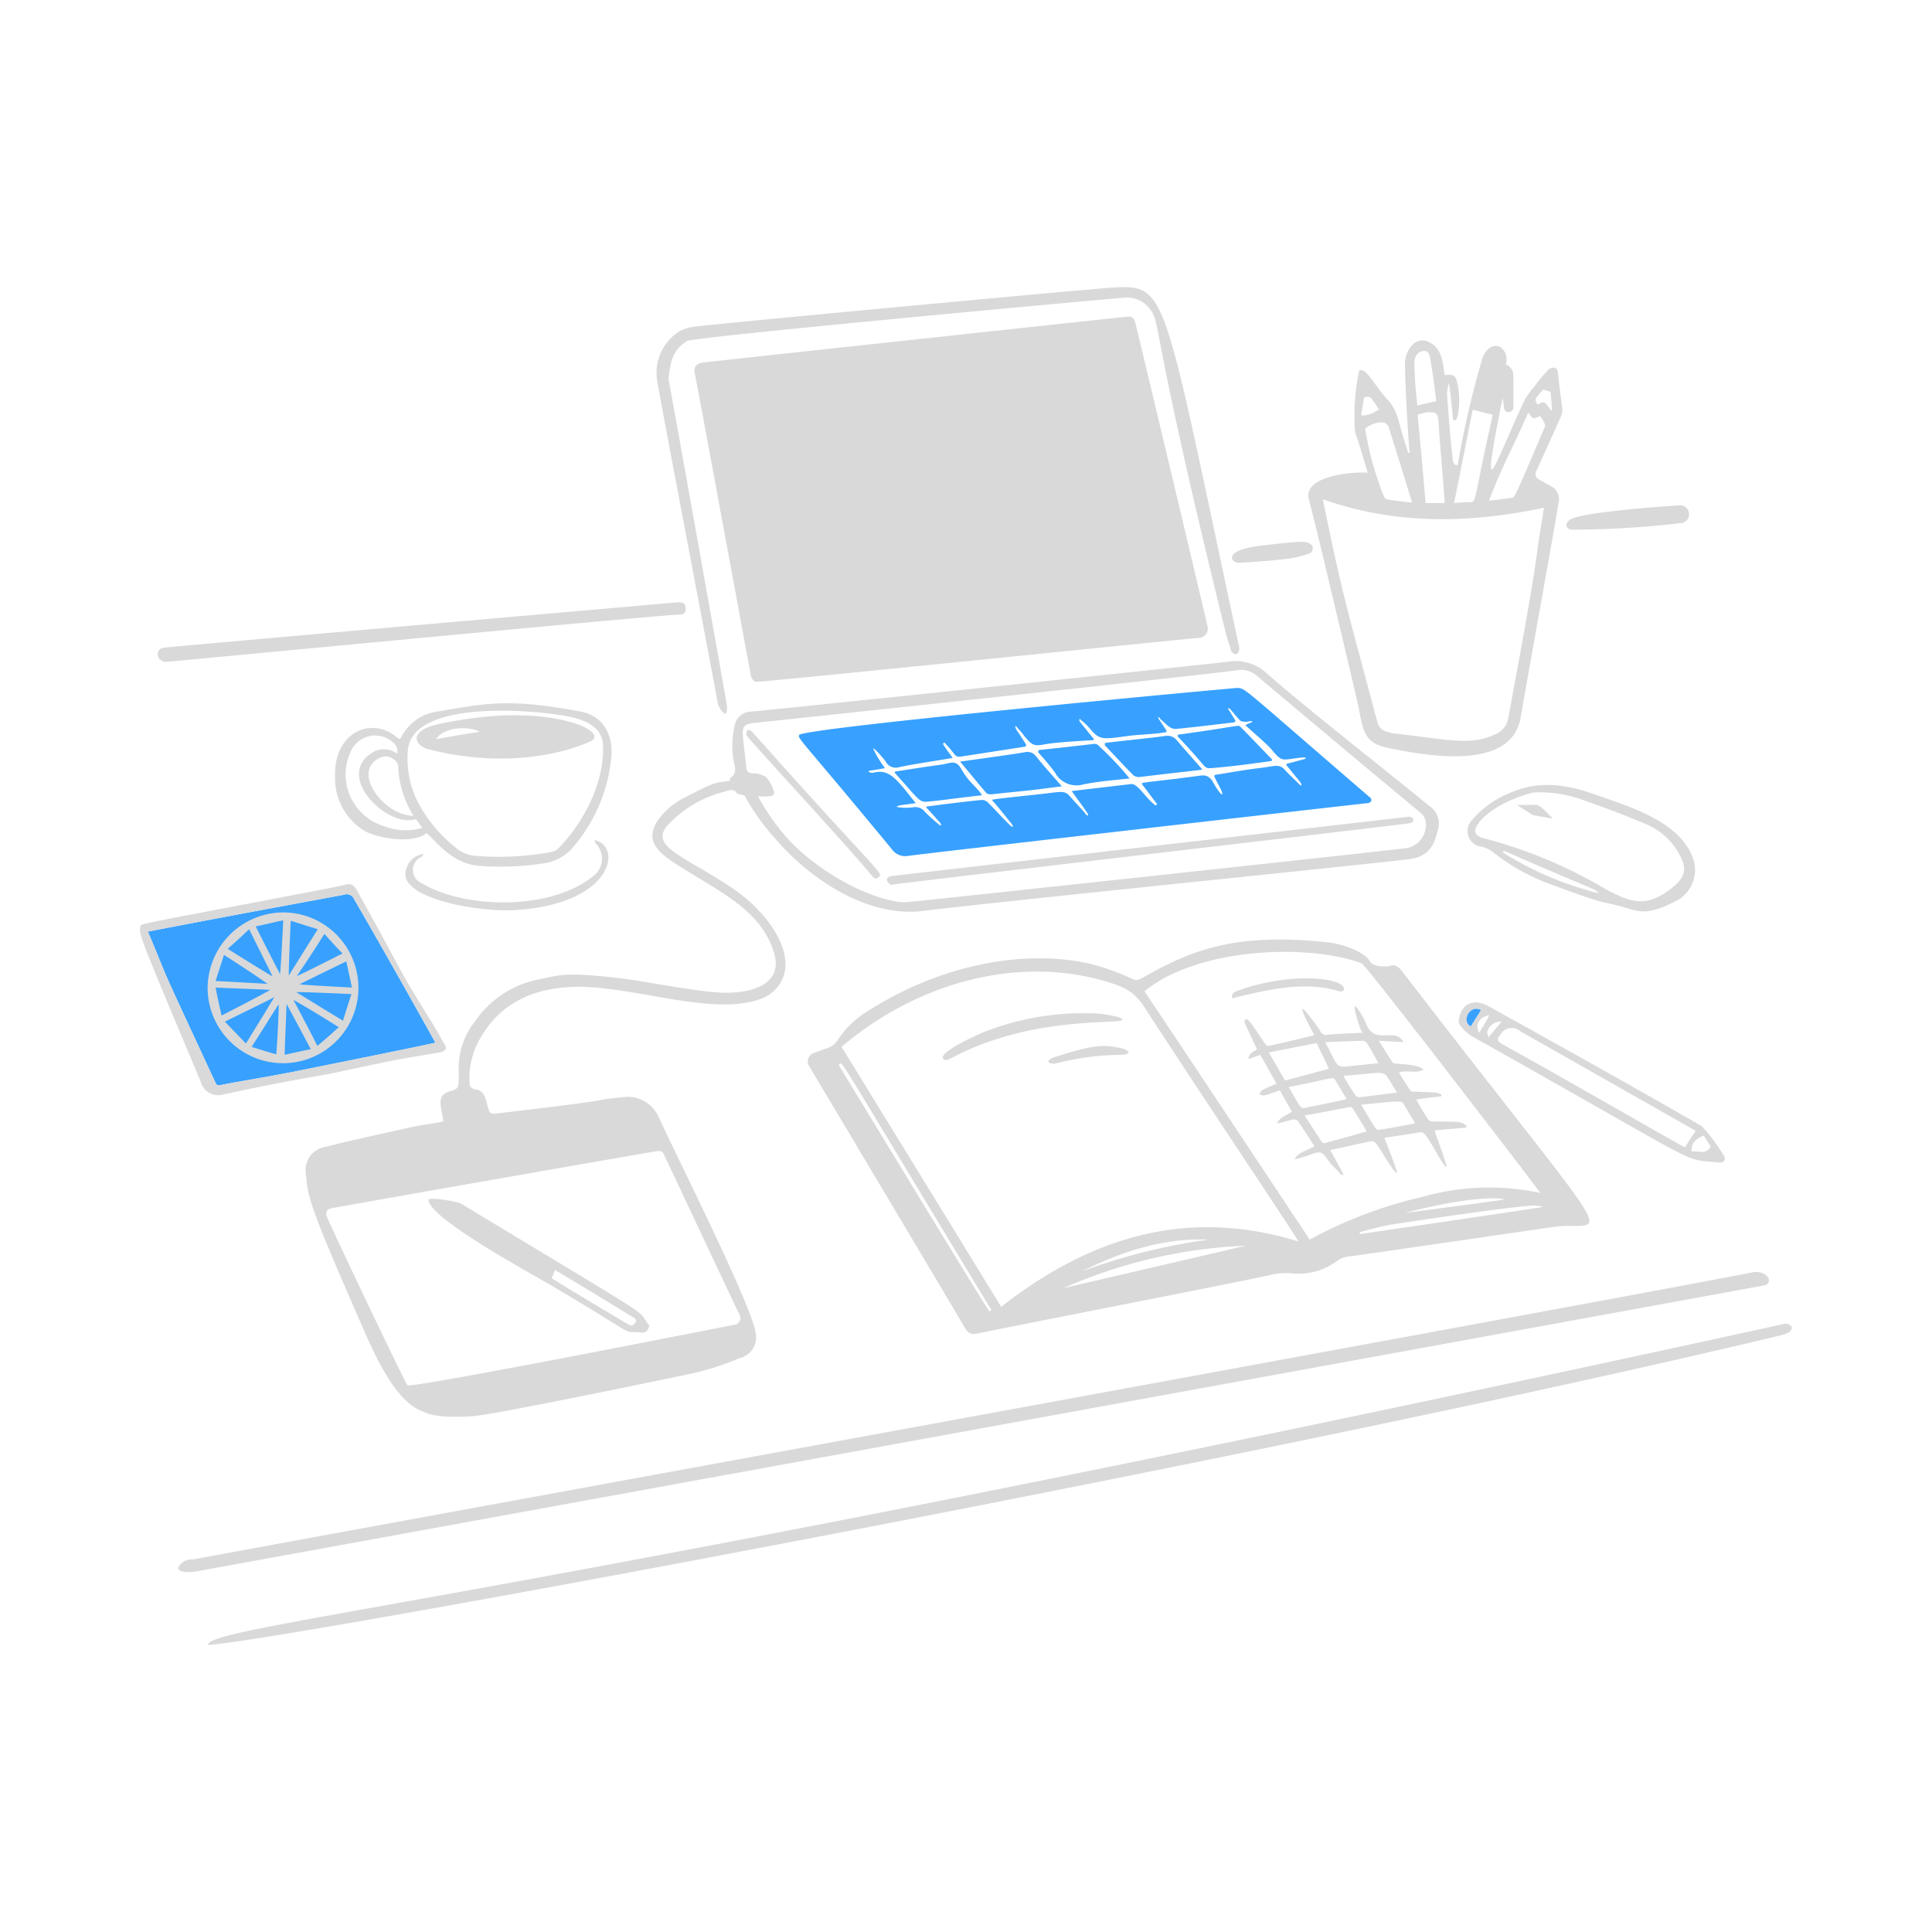 <svg xmlns="http://www.w3.org/2000/svg" viewBox="0 0 200 200" height="400" width="400" style="background-color: #333333"><g transform="matrix(0.9,0,0,0.9,10,10)"><defs></defs><path d="M38.974,108.817c-.061-.1-5.5-9.892-9.343-16.484A.927.927,0,0,0,28.45,91.8c-7.145,1.332-13.293,2.45-22.551,4.242,2.868,6.811.5,1.742,7.732,17.289.107.269.214.483.59.376,2.739-.537,5.478-.958,8.215-1.5C26.949,111.3,37.953,109.085,38.974,108.817Z" fill="#38a1ff"></path><path d="M75.86,67.313c-.214,0-.538-.376-.59-.645-.333-1.716-6.291-34.146-6.443-34.685-.228-.8.106-1.3.966-1.4,3-.349,46.175-5,48.646-5.262.536-.056.867.051,1.02.644.455,1.766,7.724,32.325,8.322,34.954a1.077,1.077,0,0,1-1.02,1.342C124.613,62.426,76.612,67.366,75.86,67.313Z" fill="#d9d9d9"></path><path d="M39.886,117.837c-.238-1.664-.837-2.926.645-3.382,1.137-.351,1.127-.323,1.127-2.255a8.69,8.69,0,0,1,1.879-5.853A11.59,11.59,0,0,1,51,101.515c2.448-.516,3.066-.84,9.611-.054,2.3.276,8.666,1.564,11.6,1.611C75.821,103.13,79,101.86,77.9,98.4c-1.506-4.763-5.929-6.766-10.685-9.772-2.387-1.509-4.358-2.862-2.631-5.423a8.283,8.283,0,0,1,3.168-2.631c3.506-1.838,3.356-1.611,5.1-1.88,0-.107,0-.322.107-.375.7-.537.475-1.18.322-1.826a10.307,10.307,0,0,1,.161-4.349,1.906,1.906,0,0,1,1.772-1.4C77.527,70.564,128,65.272,130.144,65a5.263,5.263,0,0,1,4.456,1.342c4.822,4.245,13.945,11.335,18.685,15.249a2.413,2.413,0,0,1,.967,2.846c-.227.663-.428,2.943-3.276,3.275-8.645,1.008-44.072,4.548-56,5.96-6.275.742-12.845-3.569-16.913-8.323a25.139,25.139,0,0,1-3.437-4.778c-.107-.322-.81-.274-.966-.43-.376-.591-.859-.376-1.342-.215A13.287,13.287,0,0,0,65.605,83.9c-1.986,2.419,2.111,3.509,7.517,7.141,2.96,1.988,6.189,5.551,6.121,8.966a4.269,4.269,0,0,1-2.416,3.6c-5.677,2.51-15.627-1.629-22.551-1.181-4.3.277-7.869,1.946-10.094,5.8a9.039,9.039,0,0,0-1.289,5.1c0,.43.107.752.644.859,1.021.108,1.192.964,1.4,1.772.284,1.124.271,1.1,1.4.967,15.852-1.852,9.5-1.384,14.658-1.88a3.937,3.937,0,0,1,3.6,2.2c2.372,5.181,10.993,22.259,11.222,25.074a2.437,2.437,0,0,1-1.88,2.792,32.137,32.137,0,0,1-6.282,1.933c-.118.028-21.033,4.411-24.269,4.725-.968.094-4.349.269-5.745-.483-3.336-1.043-5.837-6.978-7.248-10.2-6.18-14.113-6.08-14.5-6.336-17.342a2.655,2.655,0,0,1,2.094-2.9c3.27-.826,6.546-1.522,9.826-2.255C38.074,118.118,39.691,118.033,39.886,117.837Zm-12.94,10.041a.654.654,0,0,0-.483.913c1.673,3.778,8.967,19.007,9.289,19.436.4.4,37.586-6.957,37.692-6.98a.768.768,0,0,0,.537-1.073c-1.772-3.68-8.269-17.558-8.8-18.632a.63.63,0,0,0-.591-.268C60.4,121.972,32.53,126.858,26.946,127.878ZM76.075,80.467a24.408,24.408,0,0,0,4.188,5.692c5.164,4.9,11.014,6.64,12.886,6.5,1.717-.131,53.427-5.725,57.183-6.174a2.688,2.688,0,0,0,2.524-2.255,1.835,1.835,0,0,0-.537-1.826c-6.256-5.175-12.526-10.452-18.739-15.678a2.775,2.775,0,0,0-2.362-.752c-3.749.553-50.254,5.506-55.572,6.068-1.833.193-1.356.685-.913,5.154.048.484.322.644.8.644a2.534,2.534,0,0,1,1.45.43,3.716,3.716,0,0,1,.859,1.5c.215.43,0,.7-.483.7A5.144,5.144,0,0,1,76.075,80.467Z" fill="#d9d9d9"></path><path d="M146.2,43.258c-.483-1.611-.913-3.168-1.45-4.671a24.4,24.4,0,0,1,.483-7.087c.8-.4,1.858,1.889,3.276,3.382,1.124,1.184,1.288,2.685,1.718,4.081.215.7.429,1.342.644,2.04a.2.2,0,0,0,.161-.054c-.107-.7-.537-7.624-.537-10.2,0-1.6,1.209-3.253,2.739-2.524,1.467.7,1.59,2.167,1.825,3.812,1.128-.107,1.269,0,1.5,1.128a9.168,9.168,0,0,1,0,3.544c-.111.442-.255.624-.537.483-.108-1.4-.43-4.242-.484-4.242a8.448,8.448,0,0,0-.214,1.128q.242,3.785.644,7.57c0,.15.146.921.591.7A108.271,108.271,0,0,1,159.3,30.426c.27-1.051,1.02-2.035,2.094-1.665a1.729,1.729,0,0,1,.752,1.772c0,.107-.054.161-.054.269a1.329,1.329,0,0,1,.859,1.342c.027,1.236.027,2.415,0,3.651a.542.542,0,0,1-1.074.054,7.954,7.954,0,0,0-.161-1.182c-2.821,14.106-.81,7.261,2.577.161a7.552,7.552,0,0,1,1.074-1.449,11.979,11.979,0,0,1,1.4-1.718.99.99,0,0,1,.752-.484c.483,0,.544.322.59.806.129,1.34.323,2.631.484,3.973.089.448-.063.641-3.007,7.141-.218.482,0,.744.376.967.435.26.913.537,1.342.751a1.672,1.672,0,0,1,.859,1.88c-.422,2.694-3.961,22.221-4.349,24.644-.947,5.907-9.578,4.792-15.41,3.544-2.929-.626-2.723-2.4-3.436-5.476-.386-1.663-4.79-20.415-5.53-23.088C138.749,43.851,143.673,43.122,146.2,43.258Zm20.3,4.027c-8.591,1.826-17.075,1.987-25.451-.966,2.326,11.627,3.42,14.793,6.229,25.5.348,1.329,1.19,1.159,1.664,1.4,6.469.7,8.985,1.5,11.866.161a2.4,2.4,0,0,0,1.557-1.879C166.308,50.4,165.1,55.38,166.494,47.285Zm-20.565-8.967A35.61,35.61,0,0,0,148.077,46a.792.792,0,0,0,.269.322c.966.161,1.932.268,2.953.376-.162-.649-2.653-8.6-2.685-8.7C148.131,36.761,145.715,38.05,145.929,38.318Zm20.135-1.557c-.268.054-.538.275-.805.215-.216-.048-.376-.376-.591-.644-1.45,3.382-3.221,6.6-4.51,10.148.966-.108,1.772-.215,2.577-.322.391,0,.439-.236,3.812-8.108C166.731,37.683,166.363,37.26,166.064,36.761Zm-7.785-.751c-.752,3.7-1.4,7.141-2.148,10.738.752-.053,1.235-.107,1.772-.107.89,0,.384.023,2.684-10.041C159.782,36.386,159.03,36.224,158.279,36.01Zm-3.222,10.738c-.339-4.742-.572-6.939-.7-9.128-.068-1.18-.215-1.4-1.45-1.288a9.129,9.129,0,0,0-.966.268c.322,3.383.644,6.766.913,10.148Zm-.966-11.7c-.215-1.664-.42-3.438-.752-5.154-.208-1.075-1.289-.537-1.45-.269a1.711,1.711,0,0,0-.322,1.02c.086,3.606.322,3.946.322,4.886C152.641,35.365,153.285,35.2,154.091,35.043Zm-6.605.913c-1.02-1.557-1.02-1.557-1.718-1.342-.322,2.416-.537,2.04.161,2.04A3.461,3.461,0,0,0,147.486,35.956Zm18.256-.537c.752-.429.752-.429,1.5.644h.161q-.079-1.047-.161-2.094a7.736,7.736,0,0,0-.859-.268C165.366,34.828,165.366,34.828,165.742,35.419Z" fill="#d9d9d9"></path><path d="M11.375,169.651a5.558,5.558,0,0,1-1.557,0,.6.6,0,0,1-.429-.376c-.054-.107.161-.322.268-.483a1.818,1.818,0,0,1,1.45-.537c9.416-1.766,162.344-29.7,179.387-33.021,1.578-.308,2.538,1.222,1.289,1.5C190.674,136.987,11.475,169.633,11.375,169.651Z" fill="#d9d9d9"></path><path d="M193.984,141.194a.822.822,0,0,1,1.02.376c-.107.59-.59.7-1.073.859-60.9,14.589-175.6,35.652-181.106,35.652C12.825,175.784,49.128,172.9,193.984,141.194Z" fill="#d9d9d9"></path><path d="M37.953,84.709c-1.5,1.289-5.74.636-7.248-.322a7.071,7.071,0,0,1-3.275-6.175c-.155-5.19,4.251-6.912,7.033-4.564.215.161.43.376.591,0a5.526,5.526,0,0,1,4.4-2.953c5.41-.934,8.154-1.495,16.269.054,2.42.462,3.7,2.523,3.49,5.154a18.566,18.566,0,0,1-4.3,10.309A5.394,5.394,0,0,1,51.377,88.2a32.029,32.029,0,0,1-7.464.268C40.863,88.214,38.972,85.582,37.953,84.709Zm-2.147-9.557a11.23,11.23,0,0,0,.966,5.637,16.353,16.353,0,0,0,4.457,5.531A3.924,3.924,0,0,0,43.7,87.34a33.178,33.178,0,0,0,8.752-.483,1.582,1.582,0,0,0,.752-.484c2.88-2.971,5.211-7.506,5.047-11.758-.093-2.408-2.609-3.139-4.993-3.49C47.942,70.341,36.324,69.814,35.806,75.152Zm8.859-3.813c8.759-.9,14.373,1.824,12.081,2.846-4.084,1.821-10.9,2.871-18.685.859-.807-.208-2.152-1.3-.376-2.309C38.917,72.033,43.161,71.493,44.665,71.339ZM34.571,75.581a1.382,1.382,0,0,0-.161-.966,3.063,3.063,0,0,0-5.262.913A6.2,6.2,0,0,0,33.014,83.9a6.874,6.874,0,0,0,4.456.214c-.268-.376-.537-.7-.752-1.02-3.131,1.114-9.182-4.714-5.261-7.463A2.542,2.542,0,0,1,34.571,75.581Zm1.879,7.141a11.633,11.633,0,0,1-1.772-5.852,1.547,1.547,0,0,0-2.309-.7C29.4,77.818,33.085,82.722,36.45,82.722Zm7.624-9.664c-1.5-.752-4.188-.484-5.047.859C40.745,73.6,42.3,73.326,44.074,73.058Z" fill="#d9d9d9"></path><path d="M72.478,69.89c.215,2.255-.959.321-1.02-.054-.335-2.047-6.674-35.113-6.927-36.887a5.629,5.629,0,0,1,2.524-5.96,5.1,5.1,0,0,1,1.825-.537c1.393-.233,46.392-4.435,48.324-4.51,6.026-.234,5.467.566,14.228,41.451,0,1.128-.847.749-.966.268-.147-.594-.39-1.177-.537-1.771-7.786-31.48-7.684-35.506-8.376-36.78a3.3,3.3,0,0,0-3.275-1.987c-1.611.11-49.563,4.5-50.364,4.994-1.874,1.147-1.9,2.786-2.148,4.295C65.82,32.466,71.941,66.776,72.478,69.89Z" fill="#d9d9d9"></path><path d="M34.141,110.857c-1.23.241-5.8,1.226-6.872,1.45-1.671.349-5.726.945-12.672,2.47a2.091,2.091,0,0,1-2.631-1.5C4.654,95.909,4.9,96.426,5.04,95.447c0-.332-.285-.181,19.49-3.973,1.4-.267,2.795-.524,4.188-.859.646-.155.967.215,1.235.7,6.66,11.988,3.934,7.6,8.913,15.678.43.7.761,1.39,1.181,2.041.275.425.053.747-.375.859C39.3,109.988,35.7,110.552,34.141,110.857Zm4.833-2.04c-.061-.1-5.5-9.892-9.343-16.484A.927.927,0,0,0,28.45,91.8c-7.145,1.332-13.293,2.45-22.551,4.242,2.868,6.811.5,1.742,7.732,17.289.107.269.214.483.59.376,2.739-.537,5.478-.958,8.215-1.5C26.949,111.3,37.953,109.085,38.974,108.817Z" fill="#d9d9d9"></path><path d="M8.208,65c-1.155.231-1.706-1.319-.537-1.611,1.5-.18,57.214-5.06,59.008-5.208.751-.062,1.02.053,1.074.59s-.108.806-.7.806C65.042,59.581,8.525,65,8.208,65Z" fill="#d9d9d9"></path><path d="M175.514,93.192c-3.057-.833-1.343-.007-9.235-2.953a24.769,24.769,0,0,1-5.8-3.436,3.514,3.514,0,0,0-1.235-.537,1.8,1.8,0,0,1-1.074-3.007,11.092,11.092,0,0,1,4.672-3.275c3.125-1.317,6.228-.858,9.288.215,4.569,1.6,10.221,3.264,11.6,7.732a4.021,4.021,0,0,1-1.718,4.4C178.206,94.428,177.186,93.648,175.514,93.192Zm-13.638-6.174a37.685,37.685,0,0,0,10.9,4.617c-.627-.626.706.166-10.524-4.725C161.814,86.619,161.613,86.886,161.876,87.018Zm3.436-6.98c-2.157.5-5.2,1.844-6.443,3.651-.55.8-.324,1.35.645,1.611a54.053,54.053,0,0,1,14.228,5.959c2.464,1.243,4.411,2.294,7.625-.375,1.5-1.244,1.558-2.31.536-3.974a7.764,7.764,0,0,0-3.543-3.167c-2.522-1.078-5.1-2.041-7.732-2.954A14.485,14.485,0,0,0,165.312,80.038Z" fill="#d9d9d9"></path><path d="M156.668,106.455c.107-2.041,1.658-2.836,3.436-1.826.1.059,13.819,7.621,24.538,13.8a21.463,21.463,0,0,1,2.523,3.383c.247.374.126.8-.483.8-4.76-.529-.537,1.148-28.618-14.6C157.581,107.582,156.883,107.153,156.668,106.455Zm27.276,12.51L163.7,107.475a1.457,1.457,0,0,0-2.2.376c-.44.528-.427.8.161,1.127,9.262,5.131,20.807,11.866,21.048,11.866C183.085,120.254,183.461,119.609,183.944,118.965Zm1.718,1.825-.805-1.288c-1.021.429-1.45.966-1.4,1.825C184.212,121.22,185.071,121.757,185.662,120.79Zm-27.6-13.852c.429-.645.805-1.235,1.235-1.88a1.08,1.08,0,0,0-1.5.484C157.42,106.186,157.581,106.723,158.064,106.938Zm2.04,1.288c.537-.7,1.02-1.235,1.5-1.825a1.6,1.6,0,0,0-1.665,1.235C159.943,107.8,160.1,108.065,160.1,108.226Zm-1.074-.537c.484-.8.859-1.4,1.182-2.04-.806.161-1.343.591-1.4,1.289A2.3,2.3,0,0,0,159.03,107.689Z" fill="#d9d9d9"></path><path d="M57.229,85.514c3.262.568,2.333,7.351-9.074,8.054-4.427.273-14.136-1.464-12.457-4.939a2.227,2.227,0,0,1,1.933-1.5.847.847,0,0,1-.376.376,1.64,1.64,0,0,0,.108,2.953c4.834,2.938,14.769,3.256,19.759-.8a2.489,2.489,0,0,0,.429-3.6C57.39,85.944,57.336,85.729,57.229,85.514Z" fill="#d9d9d9"></path><path d="M169.769,49.809c-.78,0-.929-.66-.376-1.074.911-.982,12.571-1.718,12.672-1.718a1.023,1.023,0,0,1,.161,2.04A108.885,108.885,0,0,1,169.769,49.809Z" fill="#d9d9d9"></path><path d="M134.063,51.634c4.2-.479,4.894-.551,5.477-.215a.609.609,0,0,1-.054,1.128,12.129,12.129,0,0,1-2.309.591c-1.877.232-3.812.376-5.745.483C130.627,53.728,129.173,52.192,134.063,51.634Z" fill="#d9d9d9"></path><path d="M150.278,100.763c-.375-.483-.8-1.074-1.61-.752-.161.054-1.788.171-2.2-.537-.773-1.32-3.729-2.1-4.886-2.2-10.976-1.176-15.933,1.062-21.369,4.134-1.047.449-.287.221-3.652-.966-6.488-2.433-17.456-1.888-27.92,4.779a10.934,10.934,0,0,0-3.382,3.275c-.678,1.015-1.191.839-2.685,1.5a1,1,0,0,0-.591,1.557c.859,1.45,16.43,27.545,17.826,29.961.43.752.752.913,1.557.752,2.954-.645,27.835-5.476,33.344-6.658a8.223,8.223,0,0,1,2.684-.269,7.346,7.346,0,0,0,5.262-1.4,2.817,2.817,0,0,1,1.45-.537c2.523-.322,21.853-3.168,23.839-3.436C173.839,129.351,175.871,133.964,150.278,100.763Zm-47.571,38.981c-.4-.4-17.276-28.25-17.343-28.35.469-.469-1-2.45,17.074,27.384C103.015,139.739,103.02,139.431,102.707,139.744Zm8.483-2.685a57.688,57.688,0,0,1,20.994-4.886Zm2.148-1.933c4.671-2.362,9.557-3.865,14.551-3.651A68.073,68.073,0,0,0,113.338,135.126Zm-9.289,4.081q-9.182-14.98-18.363-29.907c9.162-7.8,21.394-10.769,31.733-7.087a5.8,5.8,0,0,1,3.06,2.47c8.846,13.558,16.694,25.209,17.772,27.007C125.419,127.717,114.251,131.207,104.049,139.207Zm35.491-7.732c-6.282-9.45-12.618-19.007-19.007-28.564,6.019-4.982,18.667-5.543,24.967-3.222.477.12,20.142,25.784,20.564,26.417a28.094,28.094,0,0,0-13.692.483A49.818,49.818,0,0,0,139.54,131.475Zm22.443-4.617c-3.7.537-7.624,1.02-11.49,1.557C155.648,127.019,160.48,126.428,161.983,126.858Zm-16.644,3.973a.322.322,0,0,1-.054-.215c1.235-.322,2.524-.7,3.866-.913,2.706-.411,13.382-2.021,16.161-2.147a3.983,3.983,0,0,1,1.074.161C159.3,128.791,152.319,129.811,145.339,130.831Z" fill="#d9d9d9"></path><path d="M158.064,106.938c-1.1-.49-.177-2.559,1.181-1.88C158.869,105.7,158.44,106.293,158.064,106.938Z" fill="#38a1ff"></path><path d="M63.565,141.355c-.108.59-.431.87-.967.805-2.531-.307.778,1.15-10.04-5.262-2.821-1.672-14.39-7.907-14.39-10.04.263-.263,3.286.2,3.759.483C65.857,141.795,61.847,139.208,63.565,141.355Zm-11.222-5.477c.271.271,5.263,3.243,8.859,5.369.373.221.537.054.752-.214.215-.323,0-.482-.268-.645-1.01-.613-7.035-4.3-8.967-5.423A8.045,8.045,0,0,1,52.343,135.878Z" fill="#d9d9d9"></path><path d="M131.271,68.011c.982.151.3-.236,15.088,12.51.558.372.149.752-.215.752-2.04.214-50.632,5.749-52.833,6.067a1.88,1.88,0,0,1-1.826-.752c-10.5-12.733-10.836-12.7-10.685-13.155C81.223,72.587,131.153,67.992,131.271,68.011ZM90.68,77.246c-.645.107-1.128.214-1.665.268-.483.108-.054.269.269.269,1.911-.531,2.729.727,4.939,3.49-.751.107-1.342.161-1.933.268-.537.215-.053.161,0,.215a7.1,7.1,0,0,0,1.557,0,1.4,1.4,0,0,1,1.45.537,20.536,20.536,0,0,0,1.611,1.449c.161.108.322.215.161-.161-.537-.59-1.02-1.181-1.611-1.771a.1.1,0,0,1,.054-.162c.859-.107,4.51-.59,6.389-.751a1.13,1.13,0,0,1,.7.376c1.383,1.383,3.252,3.55,2.685,2.416-.752-.913-1.5-1.879-2.309-2.792.215-.108,1.721-.247,5.853-.7,1.88-.2,2.482-.441,3.06.215.6.686,1.235,1.342,1.826,2.04.268.429.483.215.161-.161-.537-.806-1.128-1.557-1.718-2.416,2.308-.269,4.564-.537,6.872-.806.8,0,1.732,1.763,2.792,2.47l.161-.161c-.59-.752-1.127-1.5-1.718-2.255-.151-.3-.19-.112,6.282-.967.753-.1,1.235-.214,1.772.537.967,1.719,1.4,1.987,1.02,1.021-.161-.269-.537-1.021-.751-1.45a.181.181,0,0,1,.161-.269c.859-.107,3.008-.527,4.939-.751,1.773-.206,2.314-.541,2.953.161.487.534,1.021,1.02,1.558,1.557.375.429.536.322.214-.161l-1.5-1.826a.15.15,0,0,1,.107-.268l1.826-.483c.429-.108.215-.215-.054-.215-2.511.228-2.311.682-3.651-.913-.588-.7-2.685-2.47-3.007-2.792a4.906,4.906,0,0,1,.537-.269c.376-.107.376-.268-.161-.161a1.731,1.731,0,0,1-.913-.053c-.107-.054-.912-1.02-1.181-1.343-.322-.268-.322-.107-.161.108l.7,1.127a.181.181,0,0,1-.161.269c-2.255.268-4.457.537-6.658.751-.717,0-1-.485-1.772-1.127-.215-.376-.376-.215-.107.107.268.376.483.752.752,1.128.107.215.053.268-.054.268-1.02.215-3.061.264-4.3.43-3.115.418-3.283.49-4.51-.967a7.144,7.144,0,0,0-.913-.859c-.161-.214-.268-.053-.161.161.484.591,1.074,1.343,1.611,1.987a.1.1,0,0,1-.054.161c-.805.054-4.133.217-5.584.483-1.18.217-1.4.161-2.308-.912a6.96,6.96,0,0,0-.806-.967c-.376-.483-.268-.107-.161.161.376.537.752,1.128,1.128,1.718a.2.2,0,0,1-.108.269c-2.47.376-4.875.76-7.3,1.127-.887.135-.579-.2-1.987-1.61l-.161.161c.323.537.7,1.02,1.128,1.61-2.094.376-4.135.641-6.175,1.074a1.314,1.314,0,0,1-1.557-.7c-1.342-1.664-1.557-1.557-1.342-1.288A12.42,12.42,0,0,0,90.68,77.246Z" fill="#38a1ff"></path><path d="M91.324,90.669c-.1-.1-.956-.755.107-1.02,2.2-.269,57.183-6.551,59.545-6.819.463,0,.786.569.054.751C145.371,84.312,92.461,90.441,91.324,90.669Z" fill="#d9d9d9"></path><path d="M75.538,73.219c14.691,16.5,15.038,16.035,14.39,16.591-.376.322-.641-.057-.859-.322-2.807-3.42-14.336-15.838-14.336-16.055C74.733,73.272,74.729,72.309,75.538,73.219Z" fill="#d9d9d9"></path><path d="M98.733,110.374c-.622.319-1.222.677-1.4.215-.214-.857,4.316-2.828,4.779-3.007a31.163,31.163,0,0,1,13.262-2.094,15.6,15.6,0,0,1,2.309.43C120,107.073,108.936,105.146,98.733,110.374Z" fill="#d9d9d9"></path><path d="M118.117,109.515c1.288.537.053.7-.162.7a31.188,31.188,0,0,0-7.731,1.02c-.161.054-1.45-.107-.215-.7C114.8,109,115.858,108.994,118.117,109.515Z" fill="#d9d9d9"></path><path d="M140.077,120.737c-.644-1.02-1.289-1.987-1.933-2.953a.813.813,0,0,0-.644-.108c-.541.149-1.128.322-1.719.43.323-.752,1.074-.913,1.719-1.343-.484-.805-.913-1.61-1.4-2.469-1.936.7-1.82.664-2.363.483.326-.489-.247-.3,1.987-1.235-.645-1.128-1.235-2.2-1.88-3.329-.429.161-.859.322-1.342.483,0-.751.644-.8.967-1.127-.484-1.02-.967-2.041-1.45-3.115.054-.053.026-.878.859.269,1.4,1.926,1.528,2.47,1.933,2.47,1.772-.376,3.49-.806,5.262-1.235-1.826-3.329-2.094-4.457.644-.537a.753.753,0,0,0,.913.483c1.287-.125,2.577-.161,3.973-.215a5.161,5.161,0,0,1-.429-1.02c-1.4-4.349.751-.322.751-.268.988,2.964,3.381.464,4.4,2.362-.859-.053-1.772-.107-2.846-.161.591.913,1.074,1.718,1.611,2.524.126.251,2.758.019,3.544.8-.913.483-1.826,0-2.846.322.43.7.859,1.4,1.343,2.094.053.108.322.108.536.108.806.053,1.558.053,2.363.107a3.008,3.008,0,0,1,.644.215c0,.39.318.082-2.9.59.483.806.913,1.611,1.45,2.363.279.28,1.2.086,3.382.215.211,0,1.2.352.913.644-1.181.107-2.363.215-3.6.322a7.523,7.523,0,0,0,.375,1.181c1.4,3.866,1.343,4.027-.7.484-.4-.535-.75-1.45-1.288-1.45-1.4.215-2.739.43-4.188.644.376.913,1.074,2.739,1.288,3.437.484,1.288-.322.107-.375.053-1.362-1.928-1.759-3.114-2.363-3.114-1.611.322-3.168.7-4.779,1.02.484.859.913,1.665,1.343,2.47.376.591-.054.483-.269.161-.322-.376-.7-.7-1.02-1.074-.374-.431-.7-1.127-1.127-1.235-.567-.188-1.183.347-3.007.752C138.144,121.435,139.164,121.274,140.077,120.737Zm-3.383-7.571c1.718-.429,3.383-.913,5.047-1.342-.429-.967-.912-1.879-1.4-2.953-1.772.322-3.6.7-5.53,1.074C135.513,111.072,136.1,112.146,136.694,113.166Zm2.255,4.027c.7,1.074,1.343,2.094,1.987,3.061a.332.332,0,0,0,.376.107c1.557-.43,3.168-.859,4.778-1.342-.536-.913-1.073-1.772-1.61-2.631a.36.36,0,0,0-.376-.161C142.439,116.549,140.775,116.871,138.949,117.193Zm4.833-1.879c-.43-.752-.913-1.5-1.343-2.255-.192-.385-.965.043-5.315.859.483.859.859,1.5,1.288,2.2.108.108.323.269.484.215C140.506,116.012,142.117,115.69,143.782,115.314Zm1.664.644c1.373,2.247,1.655,2.9,1.987,2.9,1.4-.215,2.792-.484,4.241-.752-.483-.806-.912-1.557-1.4-2.309C150.123,115.487,149.724,115.516,145.446,115.958Zm-4.134-7.195c1.591,2.917,1.113,2.94,3.007,2.739,1.02-.109,2.04-.215,3.114-.323-.43-.805-.847-1.565-1.289-2.255a.692.692,0,0,0-.483-.322C144.264,108.629,142.869,108.71,141.312,108.763Zm2.094,3.866c.483.859.913,1.557,1.4,2.255a.556.556,0,0,0,.429.215c1.45-.161,2.846-.376,4.349-.537C147.646,111.661,149.171,112.217,143.406,112.629Z" fill="#d9d9d9"></path><path d="M130.627,103.716c-.161-.483.215-.752.591-.859,5.457-2.01,11.043-1.628,12.08-.591.467.467-.048.749-.375.645C139.022,101.669,134.505,102.747,130.627,103.716Z" fill="#d9d9d9"></path><path d="M21.523,93.837a8.672,8.672,0,1,1-8.752,8.7A8.743,8.743,0,0,1,21.523,93.837Zm-1.288,7.356c0-.054-1.772-3.544-2.685-5.423-.859.805-1.611,1.5-2.47,2.255C16.852,99.152,20.181,101.193,20.235,101.193ZM14.758,106.4c.859.913,1.611,1.664,2.416,2.523,1.128-1.825,3.276-5.315,3.276-5.369C20.3,103.709,16.652,105.454,14.758,106.4Zm-.376-.7c1.987-1.02,5.584-2.9,5.584-2.953-2.04-.108-4.08-.161-6.282-.269C13.9,103.609,14.114,104.575,14.382,105.7Zm13.96.59c.323-1.073.645-2.04.967-3.06-2.2-.107-6.282-.269-6.336-.215C24.745,104.092,26.463,105.166,28.342,106.293ZM22.329,94.8c-.108,2.2-.269,6.282-.215,6.282,1.074-1.718,2.148-3.436,3.329-5.315C24.369,95.448,23.4,95.125,22.329,94.8Zm-1.235,6.121c.054,0,.268-4.027.376-6.174-1.074.214-2.094.483-3.168.7C19.268,97.38,20.181,99.152,21.094,100.924Zm6.765,6.121c-1.772-1.127-5.154-3.168-5.208-3.114.913,1.718,1.825,3.436,2.738,5.262C26.248,108.5,27,107.8,27.859,107.045Zm-8.215-4.993c0-.054-3.221-2.2-4.993-3.329-.322,1.02-.645,1.986-.967,3.007C15.832,101.837,17.765,101.944,19.644,102.052Zm9.074-2.578c-1.879.913-3.651,1.772-5.369,2.631,0,.054,3.92.269,6.014.376C29.148,101.407,28.933,100.441,28.718,99.474Zm-4.08,10.095c-.967-1.826-2.792-5.209-2.792-5.209-.054,1.88-.162,3.813-.215,5.853C22.651,110,23.564,109.783,24.638,109.569ZM26.2,96.307c-1.074,1.718-2.094,3.275-3.168,4.832.053.054,3.436-1.665,5.262-2.577C27.537,97.81,26.893,97.058,26.2,96.307Zm-5.531,13.852c.161-1.986.322-5.745.269-5.745-1.02,1.557-1.987,3.168-3.114,4.886C18.839,109.622,19.7,109.891,20.664,110.159Z" fill="#d9d9d9"></path><path d="M163.379,81.487c.806,0,1.558-.053,2.309,0,.43.054,1.5,1.289,1.826,1.557-.7-.107-2.255-.375-2.363-.429C164.614,82.293,164.077,81.917,163.379,81.487Z" fill="#d9d9d9"></path><path d="M111.029,79.34c-.966.107-1.771.221-2.577.322-1.824.229-3.651.376-5.477.59-.215,0-.537,0-.644-.161-.967-1.127-1.933-2.308-3.007-3.6,1.128-.161,6.019-.828,7.41-1.074a1.25,1.25,0,0,1,1.342.483C108.928,76.983,109.955,78.105,111.029,79.34Z" fill="#38a1ff"></path><path d="M135.137,76.172a.15.15,0,0,1-.107.268c-.729.086-3.749.556-6.873.806-.883,0-.258.074-3.758-3.6a.15.15,0,0,1,.107-.268c6.8-.938,6.8-1.143,7.034-.913C132.775,73.7,133.942,74.95,135.137,76.172Z" fill="#38a1ff"></path><path d="M115.969,74.346c2.479-.31,5.678-.608,6.926-.805a1.4,1.4,0,0,1,1.342.483c.935,1.11,1.933,2.2,2.954,3.383-1.53.218-1.305.146-7.249.859a1.277,1.277,0,0,1-.644-.161c-1.128-1.128-2.2-2.309-3.329-3.49Z" fill="#38a1ff"></path><path d="M118.815,78.427c-1.826.215-3.6.32-5.37.7a2.809,2.809,0,0,1-3.221-1.4,28.8,28.8,0,0,0-1.88-2.255.206.206,0,0,1,.108-.322c6.546-.7,5.609-.638,6.336-.7.322,0,.484.213.7.429A35.239,35.239,0,0,1,118.815,78.427Z" fill="#38a1ff"></path><path d="M91.915,77.622c1.825-.269,2.848-.461,5.047-.752,1.29-.171,1.823-.674,2.469.429,1.047,1.788,1.614,1.857,2.417,3.061-3.118.346-4.554.587-6.443.752-.82,0-.9-.338-3.544-3.276A.115.115,0,0,1,91.915,77.622Z" fill="#38a1ff"></path></g></svg>